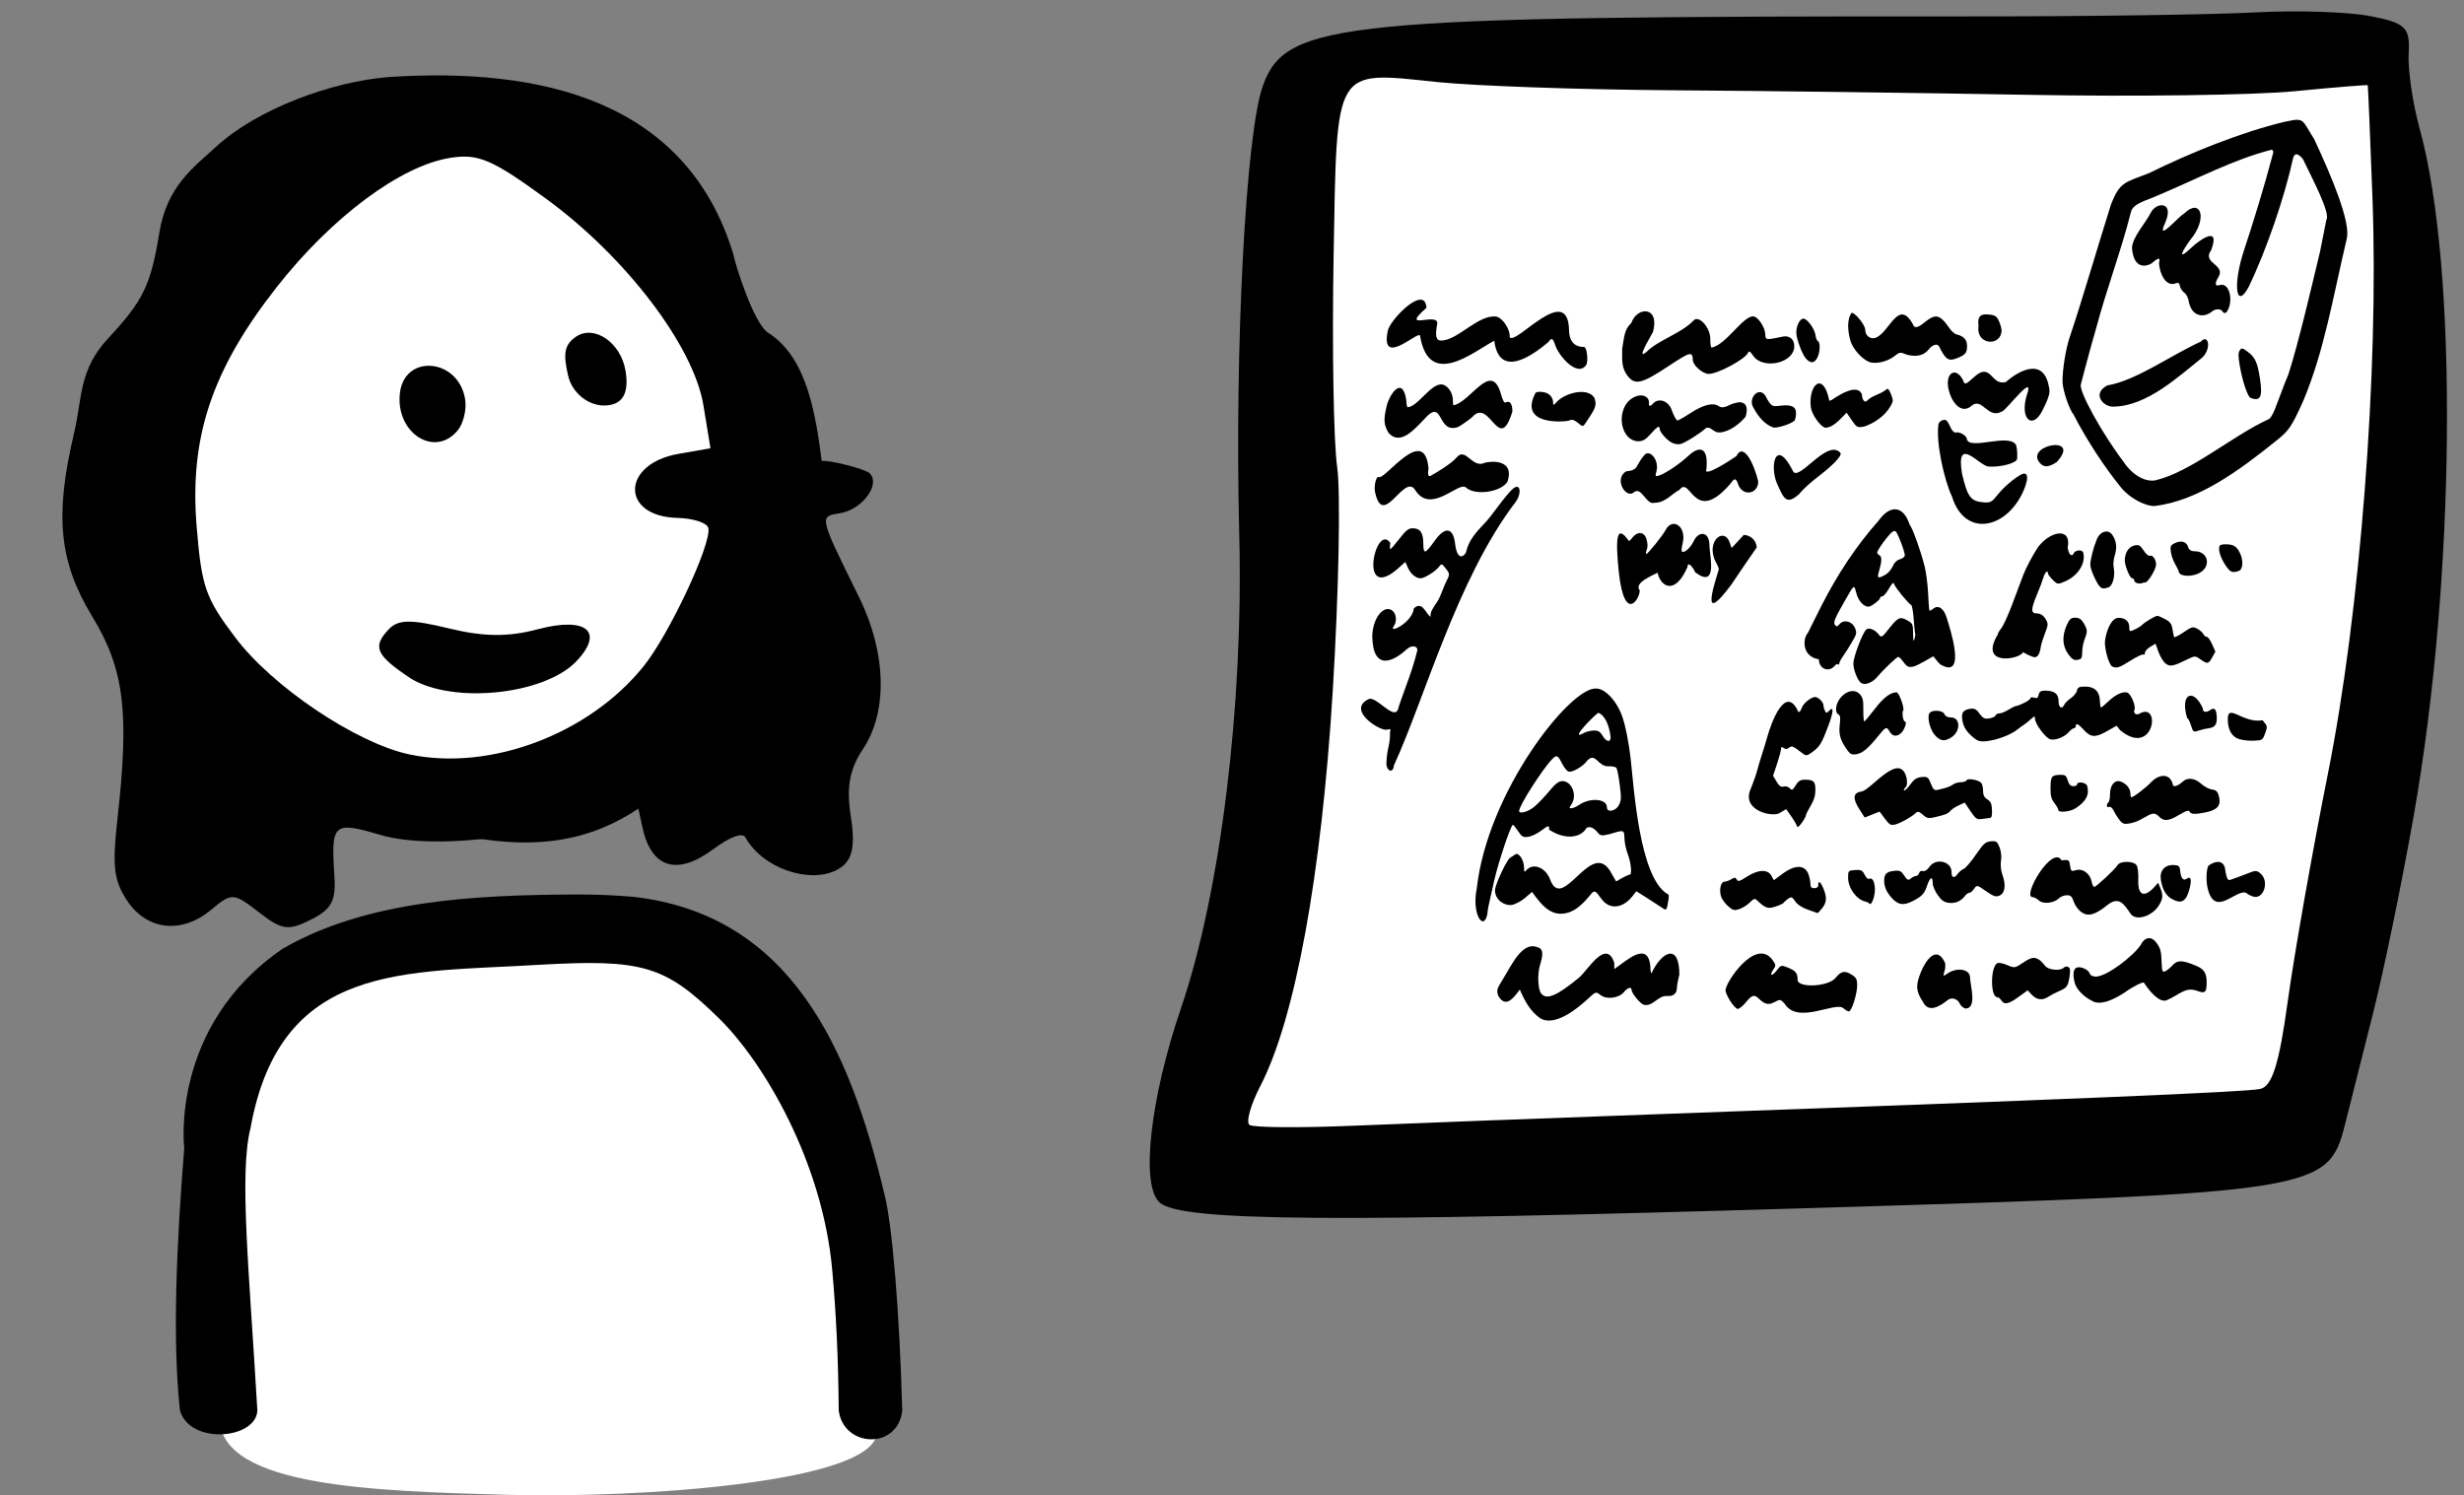 <svg width="210.133" xmlns="http://www.w3.org/2000/svg" height="127.536" fill="none"><rect width="100%" height="100%" fill="#808080" stroke="none"/><g style="fill: rgb(0, 0, 0);"><path d="M112.423,4.989L203.716,5.233C203.716,5.233,204.686,41.984,203.705,55.910C202.723,69.837,195.133,97.150,195.133,97.150L101.906,99.046C101.906,99.046,110.476,66.766,110.657,55.704C110.837,44.642,112.423,4.989,112.423,4.989ZZ" style="fill: rgb(255, 255, 255);" class="fills"/><path d="M205.840,69.601C204.844,75.249,203.293,82.788,202.394,86.354C201.495,89.920,200.412,94.215,199.987,95.897C198.549,101.596,197.703,101.730,154.823,103.025C113.579,104.271,100.746,104.177,98.901,102.568C97.258,101.144,98.068,93.749,100.718,85.982C104.089,76.100,106.056,60.115,105.685,45.611C105.277,29.638,106.237,11.391,107.701,7.312C109.673,1.816,114.267,1.368,168.418,1.398C178.036,1.402,188.787,1.250,192.309,1.058C195.832,0.864,200.255,1.008,202.139,1.374C205.147,1.958,205.546,2.342,205.414,4.538C205.331,5.913,205.757,8.824,206.359,11.007C209.650,22.934,209.417,49.325,205.840,69.601ZZM202.328,16.913C202.132,11.660,201.951,7.321,201.925,7.269C201.901,7.219,199.084,7.449,195.667,7.782C192.251,8.115,182.085,8.254,173.076,8.089C164.067,7.924,150.342,7.748,142.576,7.698C134.809,7.646,125.815,7.333,122.588,6.999C113.680,6.077,114.022,5.501,113.731,21.898C113.593,29.642,113.730,37.717,114.036,39.842C114.341,41.967,114.172,50.556,113.659,58.928C112.696,74.647,110.448,86.907,107.482,92.626C106.652,94.226,106.237,95.721,106.562,95.947C106.886,96.174,110.858,96.204,115.388,96.014C119.919,95.824,131.447,95.387,141.006,95.043C176.254,93.775,191.360,93.144,192.718,92.884C193.766,92.684,194.359,90.812,195.111,85.346C195.661,81.348,197.200,72.628,198.531,65.969C201.285,52.187,202.878,31.613,202.328,16.913ZZ" class="fills"/></g><g style="fill: rgb(0, 0, 0);"><path d="M41.741,20.945C40.963,20.931,40.252,20.986,39.630,21.110C32.990,22.433,18.895,24.123,19.575,46.236C20.446,63.207,32.637,69.844,45.045,68.546C57.453,67.248,63.086,55.445,63.031,40.873C62.982,27.668,49.256,21.080,41.741,20.945ZZM49.266,79.939C46.666,79.947,44.228,80.142,42.242,80.301C34.296,80.938,21.943,81.231,19.494,90.782C17.045,100.333,17.480,107.949,18.732,121.075C18.977,126.806,31.875,127.173,43.140,127.491C54.406,127.810,74.841,126.463,74.787,122.104C74.732,117.745,73.345,103.296,69.345,90.880C66.345,81.568,57.069,79.915,49.266,79.939ZZ" style="fill: rgb(255, 255, 255);" class="fills"/><path d="M44.187,17.000C39.270,17.003,34.292,18.766,29.087,21.794C24.802,24.328,19.510,30.903,18.277,35.227C16.267,42.805,16.930,50.133,19.577,56.899C23.521,64.779,30.639,69.229,38.041,70.974C47.640,73.236,54.651,71.515,61.756,61.370C66.187,55.043,67.265,51.565,67.274,43.554C67.282,37.040,67.158,36.456,64.686,31.280C61.697,25.018,58.404,21.558,53.008,19.005C50.065,17.631,47.138,16.999,44.187,17.000ZZM40.585,23.271C42.780,23.296,45.103,23.552,47.514,23.979C59.061,27.126,65.548,44.173,58.887,55.694C52.029,69.899,31.358,68.998,24.787,53.618C23.219,50.438,22.641,38.810,23.847,34.701C26.550,26.050,32.748,23.182,40.585,23.271ZZM49.122,76.291C40.408,76.327,31.258,76.800,24.120,80.907C14.432,87.533,15.712,97.945,15.712,97.945C15.062,105.993,14.684,114.267,15.348,120.311C16.205,123.239,21.830,122.766,21.948,120.311C21.254,108.347,20.377,100.079,21.370,96.183C23.946,81.994,34.585,82.990,45.969,82.287C54.817,81.782,56.718,82.348,61.323,86.862C65.115,90.579,70.136,99.054,70.971,108.299C71.309,112.047,71.488,115.763,71.528,120.311C71.949,123.491,76.578,123.656,76.943,120.311C76.713,111.733,76.072,104.331,75.431,101.874C72.503,89.616,67.535,77.964,53.903,76.480C52.334,76.348,50.736,76.285,49.122,76.291ZZ" class="fills"/></g><g style="fill: rgb(0, 0, 0);"><path d="M63.656,35.180C60.131,21.279,51.023,12.801,45.069,10.973C39.114,9.145,32.457,8.646,25.126,15.445C17.794,22.245,9.590,38.341,14.632,50.481C19.673,62.620,29.741,69.775,42.083,68.397C54.424,67.018,66.360,53.099,63.656,35.180ZZ" style="fill: rgb(255, 255, 255);" class="fills"/><path d="M71.788,73.931C72.722,73.232,72.936,72.026,72.554,69.600C72.169,67.148,72.451,65.600,73.599,63.879C75.723,60.693,75.597,55.673,73.274,50.962C69.829,43.975,69.848,44.057,71.604,43.780C73.499,43.482,75.105,41.369,74.185,40.383C73.832,40.004,70.723,39.217,70.080,39.318C69.552,35.327,68.831,30.481,65.518,28.390C64.271,27.619,62.648,22.389,62.533,21.663C58.544,8.561,46.168,5.712,33.128,6.572C28.399,6.948,21.966,9.228,18.331,12.600C16.550,14.252,14.231,15.865,13.583,19.869C12.864,24.305,12.213,25.651,9.237,28.845C6.701,31.567,7.042,33.878,6.311,36.965C4.646,43.996,5.037,47.923,7.868,52.583C10.593,57.069,11.046,60.705,10.017,69.836C9.563,73.869,9.704,75.086,10.824,76.790C12.511,79.357,15.491,79.693,17.999,77.599C19.769,76.121,19.915,76.129,22.075,77.804C24.043,79.332,24.581,79.409,26.503,78.444C28.268,77.558,28.658,76.842,28.520,74.740C28.221,70.185,28.400,70.025,32.468,71.218C37.260,72.625,47.773,71.183,51.512,68.607C52.846,67.688,54.009,67.189,54.097,67.497C54.185,67.806,54.493,69.174,54.782,70.536C55.522,74.029,57.719,74.729,60.795,72.451C62.281,71.351,63.323,70.971,63.580,71.436C65.122,74.221,69.585,75.578,71.788,73.931ZZM34.909,64.342C30.402,63.387,23.258,58.594,20.085,54.398C17.513,50.997,17.191,50.072,16.768,44.871C16.151,37.280,18.074,31.536,23.591,24.499C28.278,18.521,34.171,14.129,38.399,13.464C40.785,13.089,41.949,13.583,46.521,16.912C53.351,21.886,59.156,29.500,59.990,34.578L60.590,38.232L57.865,38.709C52.968,39.566,52.900,44.052,57.783,44.173C59.164,44.208,60.349,44.610,60.416,45.067C60.630,46.511,57.074,54.089,54.914,56.792C50.270,62.603,41.796,65.801,34.909,64.342ZZM49.037,56.521C51.606,53.912,50.090,52.550,45.862,53.669C43.332,54.339,41.253,54.318,38.281,53.596C35.068,52.814,33.969,52.826,33.174,53.653C31.719,55.166,32.044,55.890,35.082,57.900C38.692,60.042,46.238,59.259,49.037,56.521ZZM39.062,36.671C39.529,36.086,39.802,34.911,39.668,34.058C39.118,30.562,34.486,30.129,34.103,33.538C33.719,36.956,37.118,39.103,39.062,36.671ZZM53.354,31.673C52.961,29.171,50.636,27.671,49.118,28.720C48.114,29.415,48.020,30.163,48.445,32.025C48.794,33.559,50.227,34.622,51.576,34.586C53.138,34.544,53.643,33.506,53.354,31.673ZZ" class="fills"/></g><path d="M195.977,10.221C195.726,10.205,195.375,10.272,194.813,10.394C191.167,11.262,186.754,13.045,183.266,14.769C181.219,15.580,180.782,15.471,180.010,17.495C178.839,21.211,177.604,25.486,176.501,28.782C176.166,29.761,175.872,31.604,175.897,32.573C175.916,33.291,176.455,34.895,176.831,35.351C177.985,37.585,179.501,39.875,180.846,41.530C181.521,42.413,182.885,43.176,183.760,43.159C187.452,42.699,190.858,40.221,194.201,37.527C195.212,36.709,195.426,36.390,196.403,34.245C198.216,29.927,198.909,25.567,200.135,20.355C200.490,18.952,198.819,14.984,197.340,11.830C196.593,10.693,196.528,10.256,195.977,10.221ZZM193.707,12.775C193.820,12.777,193.867,12.856,193.866,13.010C193.128,15.821,192.167,18.949,191.377,21.334C190.404,24.240,190.674,26.482,191.757,24.497C193.292,21.326,194.841,16.763,195.543,13.555C195.688,12.861,196.125,13.226,196.406,13.584C197.210,15.266,198.782,18.224,198.394,18.755L197.853,21.476C197.099,24.592,196.036,29.196,195.157,31.932C195.040,32.176,194.673,33.118,194.341,34.026C193.868,35.321,193.666,35.700,193.404,35.784C190.334,37.208,186.817,40.269,183.820,40.964C182.979,41.131,181.872,40.550,181.111,39.403C179.307,37.032,177.285,33.390,177.454,32.792L177.939,30.960C178.206,29.952,178.557,28.688,178.719,28.150C179.685,24.519,180.880,21.446,181.718,18.122C181.866,17.325,183.223,17.051,183.960,16.694C187.473,15.216,190.452,13.608,193.707,12.775ZZM183.428,18.131C182.960,19.051,181.881,20.187,181.817,21.126C181.928,22.736,182.782,22.864,183.481,22.469C184.227,21.835,184.209,22.038,184.124,22.463C184.198,23.455,184.757,24.478,185.549,24.165C185.767,24.074,185.853,24.130,185.904,24.395C185.941,24.587,186.111,24.845,186.282,24.967C186.474,25.105,186.624,25.419,186.676,25.791C186.959,27.058,188.007,27.096,188.610,26.592C188.947,26.304,189.427,26.309,189.564,26.602C189.606,26.694,189.734,26.721,189.849,26.663C190.509,25.877,190.208,24.050,189.301,24.312C188.909,24.448,188.852,24.199,189.157,23.687C189.452,23.190,189.372,22.956,188.729,22.422C188.318,22.081,188.266,21.746,188.565,21.351C189.451,19.011,187.339,20.690,186.966,21.050C185.497,22.449,186.210,21.254,186.779,20.480C188.352,18.579,187.646,16.832,186.250,18.229C185.860,18.384,183.835,20.780,184.630,19.046C185.483,17.138,183.890,17.209,183.428,18.131ZZM118.366,28.145C117.626,31.531,121.105,28.017,121.109,28.660C121.876,33.197,125.641,30.012,127.431,29.060C127.684,31.134,129.057,31.703,132.070,29.158C132.321,28.758,132.447,28.837,132.661,29.525C133.046,30.497,134.560,32.170,135.269,31.130C135.469,30.810,135.339,29.623,135.101,29.598C134.278,29.586,133.825,29.137,133.810,28.152C133.710,23.995,129.212,29.552,128.744,28.748C128.814,28.153,128.201,27.173,127.659,27.013C126.129,26.738,124.360,29.012,122.926,29.048C122.457,29.046,122.372,28.685,122.575,27.563C122.546,26.608,119.332,28.296,121.651,26.253C121.541,24.264,118.708,27.075,118.366,28.145ZZM139.120,27.547C138.492,28.124,138.519,28.812,138.344,29.722C138.332,30.846,138.294,31.372,138.788,32.034C139.420,32.880,139.996,32.748,142.289,31.228C144.154,29.992,144.340,29.945,144.365,30.708C144.379,31.149,145.165,31.853,145.683,31.890C146.402,31.941,148.831,30.648,149.078,30.082C149.158,29.897,149.274,29.976,149.567,30.415C150.335,31.410,152.622,31.088,152.993,29.800C153.132,28.951,152.606,28.601,152.080,28.702C150.536,29.019,150.576,29.024,150.544,28.483C150.507,27.871,149.901,26.986,149.517,26.985C148.665,26.927,147.196,29.415,145.973,29.645C145.897,29.644,145.845,29.328,145.857,28.941C145.883,27.957,144.889,26.858,144.442,27.320C143.389,28.447,141.403,29.006,140.430,30.005C139.479,30.803,140.725,28.790,140.967,28.317C141.569,26.097,139.617,26.121,139.120,27.547ZZM157.906,26.686C157.490,27.235,157.575,28.275,157.814,29.088C158.018,29.748,158.739,30.571,159.355,30.850C159.899,31.095,160.966,30.861,161.580,30.361C161.985,30.031,162.076,30.019,162.560,30.233C163.215,30.417,163.962,30.447,164.491,29.792C164.790,29.396,165.232,29.272,165.368,29.545C165.921,30.659,166.161,30.827,166.835,30.572C167.606,30.281,167.751,30.113,167.753,29.511C167.755,28.978,167.482,28.675,166.862,28.524C166.678,28.479,166.378,28.204,166.196,27.914C165.327,26.667,164.966,26.829,164.046,27.559C163.521,27.984,163.232,28.009,163.127,27.639C161.893,25.444,161.168,28.312,159.970,28.806C159.518,28.977,159.068,28.636,159.069,28.123C159.070,27.723,158.175,26.617,157.906,26.686ZZM169.385,26.813C168.804,26.812,168.645,27.088,168.733,27.828C168.495,29.431,170.652,29.592,170.697,28.196C170.697,28.032,170.599,27.673,170.477,27.397C170.297,26.988,170.146,26.883,169.660,26.830C169.559,26.819,169.467,26.814,169.385,26.813ZZM153.792,27.175C153.494,27.174,153.186,27.793,153.190,28.383C153.194,28.893,153.712,30.271,154.023,30.597C154.422,31.016,154.729,30.991,154.978,30.519C155.223,30.056,155.258,29.196,155.036,29.096C154.950,29.058,154.861,28.851,154.837,28.636C154.774,28.073,154.132,27.176,153.792,27.175ZZM188.031,28.932C187.936,28.932,187.821,28.992,187.692,29.132C184.977,30.384,182.209,32.440,179.701,32.877C178.326,33.620,179.455,34.772,180.275,34.679C183.106,34.647,185.904,32.009,187.604,30.667C188.473,30.055,188.441,28.931,188.031,28.932ZZM171.065,32.584C169.754,32.933,169.838,30.795,168.323,32.182C167.663,32.798,167.537,32.839,167.432,32.472C166.892,31.329,166.025,31.693,166.116,32.830C166.227,33.998,167.106,35.406,168.069,34.668C169.044,33.744,169.482,35.812,170.745,35.088C171.081,35.020,173.578,31.656,172.856,33.674C172.218,35.738,173.325,36.682,174.164,35.045C174.864,33.669,174.821,33.400,174.743,33.038C174.295,30.368,172.079,31.675,171.065,32.584ZZM191.202,29.726C191.124,29.726,191.072,29.782,191.007,29.885C190.873,30.099,190.872,30.353,191.005,31.156C191.222,32.469,191.684,33.851,191.938,33.944C192.761,34.245,192.960,33.871,192.749,32.415C192.536,30.944,192.338,30.489,191.705,30.014C191.442,29.817,191.301,29.726,191.202,29.726ZZM123.962,34.566C123.928,34.566,123.900,34.367,123.901,34.123C123.903,33.440,123.403,32.786,122.878,32.784C121.937,32.834,120.911,34.661,120.059,34.734C119.990,34.734,119.935,34.481,119.936,34.172C119.623,31.971,118.495,33.611,118.251,34.647C117.979,35.820,118.008,36.223,118.420,36.925C119.416,38.038,120.623,36.615,121.429,35.786C123.159,33.791,122.491,37.049,124.334,36.423C124.497,36.357,125.034,35.986,125.528,35.600C127.055,33.811,127.827,38.859,128.977,35.103C128.979,34.429,128.764,34.140,128.397,34.327C128.274,34.389,128.135,34.117,127.965,33.485C127.133,30.802,125.425,34.272,123.962,34.566ZZM154.431,34.739C154.515,35.349,155.215,36.355,155.638,36.473C156.175,36.510,156.713,35.988,157.140,35.549L157.479,35.196L157.922,35.843C158.342,36.457,158.397,36.485,158.985,36.380C159.776,36.116,160.727,35.517,161.223,34.648C161.470,34.208,161.472,34.154,161.264,33.613C161.113,33.222,160.994,33.092,160.885,33.201C160.357,33.662,159.731,33.674,159.210,34.187C159.022,34.383,158.792,34.084,158.789,33.642C158.409,32.661,156.775,33.733,156.346,34.023C156.067,34.216,155.978,34.224,155.979,34.057C155.454,31.636,154.202,32.846,154.431,34.739ZZM132.736,34.307C132.515,34.572,132.454,34.588,132.454,34.385C132.456,33.860,132.116,33.505,131.545,33.434C131.140,33.383,130.951,33.435,130.900,33.611C129.537,36.351,133.533,35.970,133.788,35.876C134.037,35.754,134.223,35.794,134.521,36.031C135.036,36.441,134.974,36.452,135.349,35.888C136.111,34.745,136.171,34.558,135.981,33.946C135.392,32.970,133.404,33.539,132.736,34.307ZZM149.559,34.812C149.961,35.565,150.539,36.228,151.227,36.454C151.580,36.553,152.939,36.091,153.065,35.830C153.119,35.718,153.165,35.443,153.167,35.220C153.171,34.682,152.754,34.487,151.842,34.601C151.132,34.691,151.105,34.677,150.695,34.023C150.162,32.691,148.959,33.954,149.559,34.812ZZM139.931,33.720C139.455,33.733,138.860,34.065,138.557,34.675C137.913,35.975,138.556,37.629,139.709,37.634C140.103,37.635,140.349,37.492,140.770,37.015C141.328,36.382,141.538,36.259,141.537,36.565C141.536,36.828,142.090,37.478,142.536,37.738C142.756,37.866,143.110,37.926,143.323,37.870C143.706,37.770,144.994,36.964,145.450,36.539C145.808,36.304,146.068,36.780,146.431,36.862C147.065,36.999,148.132,36.425,148.857,35.556C149.172,34.591,148.771,34.147,148.016,34.366C147.478,34.449,147.032,34.958,146.556,34.630C146.103,34.305,145.232,34.528,144.139,35.248C143.628,35.584,143.139,35.860,143.053,35.862C142.966,35.863,142.755,35.483,142.583,35.018C142.296,34.141,141.411,33.903,140.949,34.443C140.796,34.645,140.600,34.667,140.623,34.479C140.682,33.991,140.404,33.746,139.931,33.720ZC139.994,33.720,139.962,33.719,139.931,33.720ZZM165.827,35.806C165.736,35.812,165.427,35.860,165.315,36.166C165.079,37.747,165.819,40.994,166.465,42.344C167.571,45.923,171.179,45.104,172.584,41.820C172.961,40.906,172.973,40.395,172.620,40.394C172.267,40.393,171.001,41.394,170.403,42.146C169.866,42.822,169.755,42.887,169.199,42.847C168.065,42.766,167.799,42.418,167.320,40.387C166.779,37.060,168.782,39.721,169.573,39.790C170.572,39.874,171.987,39.499,172.019,39.142C172.054,38.743,172.028,38.324,171.945,37.984C171.415,36.877,167.913,38.460,167.732,37.434C167.732,37.167,167.089,36.788,166.815,36.894C166.316,36.914,166.260,35.797,165.827,35.806ZZM174.041,39.570C174.363,39.876,174.757,39.830,175.398,39.411C177.633,36.990,172.439,37.991,174.041,39.570ZZM144.045,38.827C143.259,39.559,142.046,40.381,141.499,40.553C141.145,40.664,141.141,40.655,141.284,40.114C141.455,39.212,140.740,38.365,140.280,38.760C139.448,39.678,139.801,40.112,138.678,40.199C137.603,40.847,138.658,42.578,139.337,41.992C139.983,41.435,140.408,43.114,141.091,42.881C142.024,42.899,142.636,42.061,143.230,41.778C144.187,40.495,144.434,44.928,147.606,41.215C147.923,40.752,148.049,40.768,148.227,41.294C148.592,42.369,149.942,42.179,149.945,41.052C149.555,39.461,148.662,37.708,148.080,38.903C147.677,39.181,145.204,40.823,145.524,39.996C145.725,38.008,144.841,38.091,144.045,38.827ZZM117.611,40.697C117.399,40.521,117.168,41.303,117.254,41.907C117.919,45.251,119.763,40.246,120.698,41.812C122.040,43.910,124.381,41.043,125.007,41.573C125.829,42.315,128.051,41.958,128.566,41.069C129.179,39.182,127.224,39.311,126.626,39.468C125.557,40.008,124.990,38.077,124.220,39.018C123.812,39.518,122.476,40.335,121.957,40.611C121.783,40.611,121.757,40.482,121.824,39.942C121.485,36.180,118.190,40.838,117.611,40.697ZZM152.876,40.117C151.417,37.272,150.882,39.770,151.569,41.296C152.130,42.545,152.354,43.094,153.425,42.146C154.435,40.934,155.814,40.249,156.732,39.139C157.002,38.809,157.037,38.684,156.897,38.568C155.729,37.457,153.291,41.279,152.876,40.117ZZM129.353,41.521C129.067,41.520,128.617,42.026,127.105,44.050C126.462,44.905,125.448,45.589,125.069,46.921C125.069,47.069,124.952,47.273,124.810,47.374C124.458,47.623,124.194,47.247,124.088,46.346C123.929,44.992,123.243,44.887,122.381,46.083C121.521,47.279,121.395,47.312,121.382,46.348C121.369,45.412,121.115,45.057,120.455,45.056C120.126,45.055,119.879,45.253,119.350,45.942C118.975,46.430,118.628,46.830,118.578,46.830C118.528,46.830,118.523,46.593,118.567,46.303C117.321,44.521,115.796,51.424,119.169,48.535L119.850,47.928L120.073,48.434C120.303,48.955,120.760,49.330,121.159,49.324C121.481,49.320,122.422,48.731,122.704,48.358C122.931,48.057,122.956,48.061,123.267,48.453C123.667,48.955,123.667,48.963,123.277,49.724C123.103,50.063,122.860,50.906,122.523,51.392C122.220,51.831,121.930,52.244,122.011,52.608C121.587,52.367,121.312,51.209,120.576,51.887C120.449,53.114,118.322,54.138,118.879,53.376C119.167,52.995,119.067,52.276,118.694,52.045C117.940,51.576,117.033,52.812,117.029,54.314C117.101,57.247,118.812,56.444,119.958,55.384C120.388,54.978,120.966,55.076,120.855,55.535C120.642,56.413,120.326,57.400,119.853,58.667C119.561,59.449,119.279,60.269,119.227,60.489C118.864,61.467,117.402,59.360,116.726,59.624C114.827,60.531,117.608,62.326,118.240,62.240C118.583,62.149,118.626,62.179,118.543,62.445C118.567,63.581,118.276,63.775,118.233,65.112C118.224,65.743,118.810,66.026,118.874,65.281C121.488,59.623,124.262,49.329,129.285,42.773C129.660,42.235,129.708,41.522,129.353,41.521ZZM173.808,46.660C173.340,47.374,172.775,48.438,172.553,49.024C172.331,49.611,171.886,50.791,171.565,51.646C171.244,52.501,170.841,53.375,170.670,53.587C170.499,53.800,170.359,54.048,170.359,54.140C168.721,56.870,172.282,56.248,172.545,55.613C172.624,55.719,173.346,56.055,173.507,56.055C173.791,56.056,173.953,55.777,174.052,55.116C174.078,54.941,174.221,54.484,174.369,54.100C174.699,53.245,174.700,53.183,174.390,52.704C174.235,52.464,173.985,52.320,173.723,52.319C173.182,52.318,173.180,51.998,173.714,50.718C173.939,50.180,174.187,49.520,174.266,49.251C174.399,48.799,174.651,48.573,174.650,48.907C174.650,48.987,174.835,49.235,175.061,49.458C175.460,49.853,175.489,49.857,176.119,49.584C177.223,49.107,177.909,48.009,177.656,47.122C177.579,46.852,176.985,46.901,176.851,47.189C176.682,47.550,176.416,47.301,176.333,46.703C176.684,44.945,174.872,45.262,173.808,46.660ZZM160.201,44.418C158.332,46.510,156.676,49.015,155.321,51.694C154.903,52.547,154.389,53.573,154.179,53.974C153.689,54.535,153.721,56.032,155.116,56.230C155.114,57.041,155.954,57.392,156.462,56.792C156.579,56.655,156.714,56.596,156.763,56.662C156.812,56.727,156.853,56.698,156.853,56.598C156.853,56.497,156.992,56.224,157.161,55.990C157.330,55.757,157.674,55.217,157.924,54.789C158.354,54.055,158.369,53.986,158.185,53.544C157.949,52.978,157.231,52.810,156.875,53.237C156.704,53.441,156.605,53.461,156.495,53.313C156.328,53.090,156.449,52.787,157.300,51.296C158.165,49.782,158.103,49.824,158.315,50.609C158.493,51.265,158.931,51.745,159.355,51.746C159.573,51.747,160.341,51.161,160.343,50.992C160.343,50.919,160.427,50.859,160.528,50.860C160.630,50.860,160.882,50.567,161.089,50.209C161.372,49.717,161.483,49.623,161.540,49.828C161.615,50.098,162.749,51.484,162.994,51.604C163.064,51.639,163.158,52.180,163.203,52.806C163.248,53.432,163.305,53.993,163.330,54.052C163.355,54.111,163.327,54.319,163.267,54.515C163.188,54.772,163.156,54.638,163.151,54.028C163.145,53.230,163.118,53.170,162.656,52.911C162.036,52.565,161.861,52.644,161.087,53.627C160.507,54.363,160.438,54.404,160.241,54.140C159.926,53.719,159.414,53.499,159.169,53.680C158.863,53.906,158.059,56.016,158.057,56.598C158.054,57.076,158.369,57.922,158.650,58.192C158.980,58.509,159.673,58.263,160.174,57.649C160.601,57.127,161.765,56.023,161.889,56.024C161.961,56.024,162.161,56.225,162.333,56.470C162.729,57.034,163.000,57.030,164.040,56.447L164.879,55.976L165.185,56.360C165.353,56.572,165.549,56.745,165.620,56.746C167.683,57.827,166.308,53.600,165.992,52.619C165.740,51.852,165.280,51.572,164.852,51.926C164.709,52.044,164.570,52.112,164.544,52.077C164.517,52.042,164.468,51.398,164.434,50.646C164.400,49.895,164.269,48.856,164.143,48.339C163.840,47.092,163.024,44.816,162.880,44.816C162.340,43.068,161.175,43.037,160.201,44.418ZZM142.067,45.164C141.817,45.654,140.543,47.243,140.400,47.245C140.343,47.245,140.357,47.093,140.432,46.907C140.526,46.676,140.524,46.395,140.426,46.017C140.216,45.268,139.603,45.357,139.228,45.834C139.075,46.037,138.935,46.177,138.918,46.144C137.838,44.601,137.757,45.945,138.059,48.841C138.568,53.377,139.940,50.879,139.829,50.333C139.328,49.724,140.928,49.073,141.360,48.850C141.624,50.059,142.860,50.797,143.911,48.355C143.912,47.920,144.270,48.170,144.575,48.818C146.500,50.242,145.813,47.444,145.786,46.617C145.813,45.210,144.824,45.332,144.468,46.102C144.198,46.708,143.594,47.244,143.430,47.025C143.386,46.965,143.414,46.669,143.494,46.367C143.863,44.876,142.633,44.129,142.067,45.164ZZM179.636,45.332C179.323,45.331,178.987,45.579,178.808,46.021C178.516,46.744,178.262,47.745,178.261,48.182C178.260,48.550,178.833,49.822,179.108,50.063C179.290,50.222,179.434,50.227,179.827,50.089C180.180,49.964,180.402,49.101,180.259,48.408C180.203,48.134,180.239,47.715,180.350,47.368C180.562,46.702,180.492,46.123,180.137,45.613C180.004,45.422,179.824,45.332,179.636,45.332ZZM161.554,45.287C161.701,45.274,161.805,45.488,162.087,46.188C162.313,46.748,162.472,47.297,162.439,47.409C162.407,47.520,162.207,47.657,161.995,47.712C161.761,47.774,161.533,48.004,161.414,48.298C161.306,48.564,161.024,48.888,160.787,49.019C160.152,49.371,160.065,49.332,160.231,48.768C160.487,47.900,160.505,47.477,160.290,47.366C160.178,47.309,160.086,47.204,160.087,47.133C160.087,46.917,161.075,45.572,161.385,45.365C161.452,45.320,161.505,45.291,161.554,45.287ZZM148.708,45.623C148.687,45.623,148.668,45.625,148.708,45.623ZC148.342,46.027,148.012,46.388,147.675,46.739L147.500,46.246C147.135,45.219,146.056,45.723,146.053,46.921C146.052,47.224,146.171,47.676,146.318,47.925C146.464,48.174,146.582,48.467,146.580,48.577C145.984,50.477,145.162,53.212,147.659,49.847C148.399,48.742,149.156,47.635,149.821,46.683C149.752,45.964,149.186,45.641,148.708,45.623ZZM186.005,46.194C185.836,46.190,185.643,46.239,185.438,46.343C185.103,46.512,185.067,46.601,185.136,47.085C185.180,47.388,185.337,47.836,185.485,48.081C185.633,48.326,185.786,48.650,185.824,48.800C185.922,49.188,186.967,49.217,187.609,48.849C188.600,48.281,188.303,47.021,187.178,47.018C186.842,47.017,186.692,46.917,186.597,46.630C186.504,46.349,186.288,46.199,186.005,46.194ZZM189.831,46.423C189.604,46.421,189.406,46.452,189.343,46.503C189.109,46.695,189.307,47.470,189.771,48.178L189.772,48.178C190.186,48.809,190.370,48.892,190.924,48.696C191.330,48.552,191.333,47.647,190.928,46.983C190.703,46.614,190.489,46.478,190.063,46.435C189.985,46.427,189.907,46.423,189.831,46.423ZZM182.244,46.493C182.171,46.495,182.088,46.511,181.985,46.536C181.524,46.650,181.204,47.169,181.203,47.805C181.201,48.245,181.642,49.316,181.825,49.316C181.921,49.317,182.000,49.391,182.000,49.482C182.000,49.573,182.105,49.684,182.233,49.728L182.233,49.728C182.362,49.773,182.547,49.780,182.645,49.743C182.743,49.705,182.882,49.675,182.953,49.675C183.188,49.676,183.874,48.540,183.875,48.148C183.876,47.713,183.566,47.294,183.322,47.402C183.233,47.441,183.001,47.236,182.808,46.947C182.579,46.603,182.461,46.487,182.244,46.493ZZM183.981,52.525C183.804,52.525,182.927,53.048,182.676,53.303C182.575,53.405,182.289,53.581,182.040,53.695C181.610,53.890,181.587,53.879,181.588,53.483C181.589,53.000,181.241,52.696,180.684,52.694C180.173,52.693,179.717,53.434,179.525,54.578C179.424,55.180,179.825,56.677,180.131,56.841C180.488,57.032,180.736,56.953,181.696,56.344C182.235,56.003,182.730,55.769,182.797,55.824C182.863,55.879,182.918,55.816,182.919,55.684C182.919,55.552,183.123,55.321,183.373,55.172L183.826,54.900L184.089,55.628C184.234,56.029,184.513,56.472,184.710,56.612C185.087,56.883,185.352,56.825,186.631,56.195C187.162,55.934,187.236,55.935,187.633,56.217C188.254,56.657,188.336,56.647,188.649,56.087L188.932,55.581L188.654,54.949C188.501,54.601,188.295,54.317,188.195,54.316C188.096,54.316,187.967,54.211,187.908,54.083C187.850,53.954,187.617,53.749,187.390,53.627C187.019,53.426,186.903,53.455,186.219,53.926C185.801,54.213,185.437,54.396,185.409,54.334C185.382,54.271,185.320,53.966,185.271,53.656C185.201,53.212,185.069,53.032,184.653,52.809C184.363,52.653,184.060,52.526,183.981,52.525ZZM176.983,52.684C176.614,52.683,176.489,52.792,176.255,53.315C175.837,54.252,175.881,55.102,176.382,55.789C176.704,56.229,176.881,56.337,177.183,56.279C177.520,56.214,177.571,56.128,177.573,55.622C177.573,55.302,177.665,54.811,177.775,54.531C178.039,53.863,178.031,53.713,177.703,53.155C177.504,52.816,177.304,52.685,176.983,52.684ZZM177.833,58.559C177.317,58.557,177.182,58.622,177.127,58.897C177.090,59.085,176.856,59.375,176.608,59.543C176.360,59.710,176.109,59.957,176.050,60.090C175.850,60.541,175.555,60.363,175.556,59.794C175.558,59.180,175.203,58.907,174.401,58.905C174.043,58.904,173.913,58.989,173.859,59.258C173.805,59.529,173.715,59.587,173.470,59.504C173.295,59.445,173.151,59.473,173.151,59.566C173.151,59.710,172.297,60.156,171.880,60.230C171.806,60.243,171.522,60.389,171.248,60.553C170.974,60.718,170.633,60.852,170.490,60.852C170.347,60.851,170.209,60.928,170.184,61.022C170.160,61.116,169.920,61.229,169.652,61.272C169.252,61.336,169.102,61.264,168.818,60.867C168.541,60.480,168.379,60.398,168.008,60.454C167.361,60.553,167.204,60.853,167.394,61.627C167.496,62.042,167.741,62.420,168.132,62.767C168.639,63.217,168.815,63.277,169.426,63.213C170.282,63.123,171.460,62.682,172.008,62.247C172.229,62.071,172.500,61.874,172.610,61.809C172.721,61.743,172.977,61.538,173.180,61.352C173.495,61.063,173.548,61.054,173.547,61.292C173.546,61.736,174.443,62.944,174.857,63.055C175.292,63.173,176.091,62.852,176.456,62.415C176.594,62.250,176.778,62.114,176.864,62.115C176.950,62.115,177.020,62.035,177.021,61.937C177.021,61.643,177.245,61.735,177.654,62.194C178.280,62.900,178.663,62.937,179.640,62.388L180.508,61.900L180.814,62.285C183.665,64.626,184.327,59.901,182.514,60.834C182.247,61.056,181.888,60.846,182.027,60.549C182.178,60.226,181.712,59.130,181.394,59.061C180.984,58.972,180.386,59.261,179.780,59.842C179.492,60.117,179.221,60.341,179.177,60.341C179.133,60.341,179.091,60.086,179.083,59.775C179.063,58.981,178.631,58.561,177.833,58.559ZZM136.092,58.724C133.891,58.634,126.852,67.531,125.941,75.776C125.474,78.031,126.591,79.532,126.856,77.873C126.856,77.630,126.927,77.291,127.439,75.058C127.809,73.449,128.852,70.346,129.023,70.347C129.068,70.347,129.269,70.595,129.470,70.897C129.786,71.371,129.906,71.436,130.349,71.369C130.632,71.326,131.139,71.077,131.476,70.816C132.036,70.382,132.150,70.371,132.104,70.756C133.372,71.604,134.701,71.505,135.231,70.715C135.371,70.415,135.868,70.529,136.191,70.934C136.477,71.294,136.561,71.310,137.268,71.142C139.171,70.553,138.128,70.958,138.814,72.829C139.094,73.572,139.198,74.584,138.996,74.595C138.903,74.599,138.602,74.733,138.327,74.891L137.827,75.178L137.300,74.267C135.656,71.646,133.284,77.808,132.212,75.055C131.826,73.967,130.715,73.530,130.117,74.278C130.014,74.414,129.973,74.341,129.974,74.023C129.976,73.375,129.532,72.677,129.239,72.866C129.112,72.949,128.904,73.083,128.777,73.165C128.506,73.341,127.612,75.218,127.495,75.859C127.468,76.834,128.395,77.266,128.913,77.185C129.216,77.136,129.731,76.864,130.059,76.582L130.654,76.070C131.591,77.379,132.400,78.267,133.806,77.816C134.403,77.606,134.951,77.156,135.644,76.306C136.301,75.367,136.328,77.265,137.691,77.310C138.222,77.312,138.761,77.011,139.185,76.475L139.549,76.015L140.454,76.585C140.952,76.899,141.527,77.271,141.732,77.413C142.132,77.689,142.129,77.694,142.288,76.745C142.343,76.413,142.315,76.254,142.200,76.250C139.795,74.806,139.343,67.145,139.060,64.680C138.901,63.278,138.619,61.874,138.338,61.083C137.864,59.745,136.846,58.695,136.092,58.724ZZM158.030,58.941C157.671,58.932,157.266,59.138,156.945,59.535C156.542,60.034,156.455,60.763,156.780,60.930C156.941,61.013,156.967,61.202,156.898,61.795C156.802,62.633,156.933,63.104,157.484,63.901C157.780,64.328,157.912,64.394,158.332,64.321C158.855,64.231,159.322,63.838,160.209,62.736C160.819,61.980,160.899,61.950,161.140,62.383C161.374,62.804,161.739,62.863,162.109,62.542C162.409,62.282,162.665,61.542,162.456,61.541C162.301,61.541,162.178,60.771,162.306,60.601C162.446,60.417,161.950,59.049,161.743,59.048C161.222,59.047,160.615,59.509,159.893,60.456C159.441,61.048,159.033,61.532,158.985,61.532C158.937,61.532,158.901,61.084,158.907,60.538C158.915,59.698,158.867,59.490,158.599,59.199C158.444,59.031,158.246,58.947,158.030,58.941ZZM186.525,61.252C186.599,61.252,186.745,61.526,186.849,61.862C187.028,62.437,187.063,62.463,187.476,62.320C187.716,62.236,188.094,62.146,188.314,62.120C188.859,62.054,189.050,61.836,189.050,61.281C189.048,60.554,188.874,60.294,188.545,60.527C188.136,60.816,187.850,60.764,187.851,60.399C187.089,58.684,185.878,59.095,186.525,61.252ZZM154.810,59.445C154.445,59.452,153.794,59.971,153.647,60.395C153.566,60.632,153.439,60.776,153.366,60.715C152.289,58.327,151.076,61.528,150.692,62.933C150.598,63.275,150.415,63.875,150.285,64.266C150.156,64.657,149.966,65.297,149.863,65.689C149.760,66.080,149.479,66.867,149.239,67.439C148.633,69.163,151.153,69.704,151.751,69.354L152.328,69.012L152.755,69.619C152.990,69.953,153.209,70.328,153.242,70.453C153.282,70.605,153.419,70.516,153.656,70.183C153.851,69.909,154.011,69.620,154.011,69.541C154.011,69.462,154.193,69.095,154.414,68.726C154.700,68.250,154.817,67.862,154.819,67.387C154.821,66.640,154.680,66.503,153.913,66.500C153.545,66.499,153.357,66.616,153.137,66.982C152.886,67.398,152.815,67.432,152.631,67.228C152.514,67.097,152.281,67.032,152.115,67.083C151.893,67.151,151.732,67.040,151.510,66.668L151.208,66.162L151.548,65.149C151.734,64.593,151.887,64.023,151.888,63.884C151.888,63.698,151.949,63.675,152.113,63.798C152.259,63.908,152.420,63.899,152.571,63.774C152.807,63.579,152.898,63.617,153.742,64.266C154.022,64.481,154.119,64.468,154.544,64.154C155.201,63.670,155.353,63.421,155.917,61.919C156.382,60.682,156.398,60.167,155.957,60.652C155.790,60.836,155.729,60.830,155.631,60.622C155.565,60.481,155.510,60.275,155.509,60.165C155.507,59.913,155.146,59.503,154.810,59.445ZC154.857,59.446,154.834,59.444,154.810,59.445ZZM189.989,61.315C189.990,62.156,190.259,62.716,190.785,62.972C191.041,63.097,191.635,63.189,192.103,63.176C192.931,63.152,192.960,63.136,193.171,62.549C193.388,61.949,193.387,61.945,192.956,61.429C191.287,61.726,189.992,59.959,189.989,61.315ZZM165.119,60.620C164.882,60.622,164.653,60.686,164.553,60.818C164.320,61.127,164.582,62.218,165.004,62.694C165.471,63.220,165.843,63.267,166.439,62.874C167.209,62.365,167.188,61.199,166.408,61.196C166.113,61.196,165.897,61.087,165.819,60.898C165.742,60.715,165.424,60.617,165.119,60.620ZZM136.316,60.797C136.929,61.049,137.239,61.956,137.349,62.801C137.409,63.340,137.014,63.324,136.683,62.773C136.442,62.372,136.291,62.289,135.848,62.311C135.550,62.326,135.129,62.456,134.911,62.600C133.898,63.087,136.134,60.827,136.316,60.797ZZM132.722,64.506C132.872,64.501,133.001,64.683,133.205,65.100C133.370,65.438,133.620,65.755,133.761,65.804C134.078,65.916,135.030,65.358,135.369,64.862C136.095,64.124,136.255,65.392,137.172,65.357C137.476,65.342,137.781,65.404,137.849,65.495C137.917,65.586,138.045,66.232,138.133,66.930C138.275,68.059,138.267,68.250,138.063,68.662C137.799,69.194,137.037,69.335,137.038,68.852C137.040,68.119,135.610,68.003,134.653,68.658C134.428,68.812,134.142,68.937,134.017,68.937C133.804,68.936,133.804,68.914,134.011,68.612C134.531,67.851,134.056,66.624,133.241,66.621C132.937,66.621,132.652,66.835,132.161,67.432C131.794,67.878,131.227,68.477,130.901,68.763C130.374,69.226,129.552,69.471,129.553,69.166C129.554,68.704,131.577,65.545,132.408,64.707C132.535,64.579,132.632,64.509,132.722,64.506ZZM158.780,67.499C158.020,67.607,157.963,68.082,158.591,69.055L159.024,69.727L159.658,69.474L160.293,69.222L160.746,69.828C161.140,70.355,161.256,70.418,161.647,70.316C162.109,70.195,163.000,69.693,163.383,69.339C163.553,69.182,163.684,69.216,163.984,69.493C164.301,69.785,164.474,69.823,164.970,69.707C165.918,69.487,166.143,69.396,166.332,69.159C166.430,69.037,166.745,68.828,167.032,68.695L167.555,68.452L168.046,69.187C168.472,69.823,168.599,69.912,168.993,69.854C169.243,69.816,169.550,69.777,169.676,69.766C169.853,69.751,169.899,69.599,169.878,69.082C169.858,68.550,169.779,68.369,169.485,68.181C169.213,68.007,169.119,67.816,169.120,67.444C169.121,67.167,169.046,66.863,168.955,66.766C168.714,66.513,167.805,66.354,167.713,66.550C167.671,66.641,167.455,66.715,167.234,66.715C167.013,66.714,166.712,66.799,166.564,66.903C166.295,67.094,166.051,67.182,165.311,67.355C164.959,67.438,164.880,67.374,164.667,66.837C164.444,66.274,164.380,66.229,163.875,66.276C163.464,66.314,163.228,66.464,162.941,66.870C162.730,67.169,162.489,67.414,162.405,67.413C162.321,67.413,162.351,67.313,162.472,67.191C162.641,67.021,162.670,66.825,162.596,66.351C162.021,64.026,159.612,67.321,158.780,67.499ZZM175.796,66.087C175.746,66.086,175.691,66.087,175.630,66.089C174.955,66.112,174.875,66.238,174.872,67.270C174.870,67.891,174.944,68.165,175.201,68.490C175.383,68.721,175.531,68.982,175.531,69.070C175.530,69.339,176.533,69.248,177.014,68.935C177.907,68.354,178.207,67.770,177.995,67.026C177.911,66.731,177.142,66.616,177.141,66.898C177.141,66.983,176.994,67.053,176.816,67.053C176.587,67.052,176.446,66.906,176.340,66.561C176.224,66.185,176.142,66.093,175.796,66.087ZZM183.502,66.661C183.016,67.183,181.948,68.001,181.754,68.000C181.715,68.000,181.683,67.852,181.683,67.672C181.684,67.254,181.323,66.816,180.845,66.656C180.342,66.487,179.947,66.965,179.945,67.746C179.944,68.067,179.883,68.380,179.810,68.440C179.603,68.609,179.650,68.935,179.865,68.825C179.975,68.770,180.144,68.909,180.265,69.156C180.379,69.390,180.608,69.752,180.774,69.959C181.025,70.275,181.173,70.317,181.674,70.219C182.004,70.155,182.438,69.991,182.638,69.854C183.269,69.541,183.637,69.151,184.084,69.608C184.533,70.078,184.905,70.054,185.849,69.493C186.468,69.126,186.671,69.071,186.752,69.247C186.824,69.404,187.062,69.448,187.509,69.388C189.039,69.183,189.464,68.813,189.227,67.897C189.124,67.503,189.002,67.385,188.643,67.338C188.394,67.306,187.975,67.084,187.714,66.846C187.184,66.364,186.560,66.287,186.160,66.654C185.702,67.073,185.293,67.178,185.294,66.876C184.999,65.794,183.962,66.169,183.502,66.661ZZM169.939,71.747C169.891,71.749,169.839,71.752,169.780,71.757C169.323,71.797,169.154,71.948,168.505,72.897C168.094,73.499,167.623,74.046,167.460,74.112C167.297,74.178,167.054,74.384,166.921,74.570C166.645,74.952,166.427,74.860,166.428,74.364C166.430,73.462,165.100,73.150,164.551,73.924C164.353,74.202,164.134,74.345,163.984,74.292C163.846,74.244,163.706,74.317,163.665,74.459C163.625,74.598,163.507,74.712,163.403,74.712C163.300,74.711,163.099,74.808,162.956,74.926C162.734,75.109,162.652,75.073,162.390,74.674C162.127,74.272,162.002,74.217,161.489,74.281C160.866,74.358,160.682,74.557,160.685,75.149C160.688,75.690,160.960,76.235,161.476,76.732C162.017,77.253,162.513,77.233,163.487,76.651C163.954,76.373,164.150,76.125,164.325,75.590C164.582,74.810,164.823,74.675,164.821,75.313C164.821,75.544,165.015,76.008,165.253,76.343C165.589,76.818,165.810,76.965,166.245,77.007C166.795,77.059,167.246,76.852,167.599,76.386C167.698,76.254,167.855,76.148,167.949,76.148C168.042,76.148,168.225,75.993,168.355,75.804C168.587,75.464,168.602,75.467,169.367,76.004C170.006,76.453,170.209,76.520,170.522,76.383C170.989,76.179,171.086,75.508,170.775,74.629C170.634,74.230,170.590,73.813,170.646,73.419C170.704,73.021,170.661,72.630,170.520,72.265C170.354,71.833,170.271,71.737,169.939,71.747ZZM176.180,73.350C176.089,73.351,175.972,73.362,175.817,73.380C175.032,72.017,172.405,76.489,173.343,76.518C173.473,76.519,173.717,76.648,173.885,76.805C174.239,77.137,175.175,77.031,175.593,76.612C175.732,76.473,176.030,76.357,176.256,76.354C176.589,76.350,176.701,76.455,176.855,76.916C176.963,77.237,177.249,77.622,177.515,77.804C178.104,78.207,178.696,78.030,179.818,77.116C180.747,76.464,181.137,77.118,181.701,77.934C182.160,78.614,183.634,78.128,184.178,77.117C184.471,76.573,184.478,76.326,184.220,75.696L184.053,75.288L183.647,75.740C182.826,76.580,182.323,76.322,182.355,75.125C182.377,74.469,182.324,73.983,182.212,73.803C181.978,73.425,180.830,73.409,180.597,73.780C180.360,74.159,178.767,75.644,178.599,75.643C178.522,75.643,178.420,75.435,178.373,75.181C178.249,74.512,177.617,74.048,177.058,74.214C176.642,74.338,176.607,74.313,176.536,73.827C176.480,73.450,176.452,73.348,176.180,73.350ZZM188.342,73.836C188.140,74.119,188.118,75.258,188.302,75.880C188.942,78.290,190.759,75.725,191.584,76.170C191.676,76.269,191.942,76.405,192.176,76.472C193.049,76.723,193.543,75.172,192.798,74.519C192.487,74.246,192.365,74.232,191.896,74.415C191.154,74.705,190.464,74.959,190.181,75.048C189.998,75.105,189.909,74.944,189.788,74.331C189.729,73.172,188.790,73.483,188.342,73.836ZZM185.342,73.778C184.608,73.756,184.163,74.278,184.278,75.028C184.401,75.829,184.701,76.369,185.177,76.647C186.032,77.145,186.451,76.907,186.739,75.760C186.927,75.011,186.829,74.702,186.481,74.949C186.188,75.156,185.989,74.904,185.922,74.240C185.882,73.852,185.807,73.793,185.342,73.778ZZM153.430,73.939C153.045,73.926,152.558,74.124,152.003,74.535L151.278,75.071L151.055,74.675C150.742,74.120,149.924,74.161,148.969,74.779C148.369,75.168,148.202,75.215,148.112,75.020C148.023,74.826,147.932,74.820,147.651,74.990C147.458,75.106,147.189,75.201,147.054,75.201C146.744,75.200,146.590,75.920,146.780,76.480C146.857,76.706,147.129,77.074,147.385,77.298C147.789,77.652,147.915,77.681,148.362,77.522C148.645,77.422,149.042,77.167,149.245,76.956C149.539,76.649,149.657,76.613,149.831,76.778C150.551,77.462,150.764,77.535,151.415,77.322C151.765,77.208,152.082,77.059,152.119,76.992C152.156,76.925,152.326,76.772,152.497,76.653C152.770,76.463,152.844,76.490,153.098,76.875C153.279,77.149,153.691,77.418,154.190,77.590C154.630,77.742,155.003,77.872,155.017,77.879C155.032,77.886,155.198,77.703,155.386,77.472C155.788,76.979,155.817,76.527,155.498,75.773C155.247,75.182,155.065,75.063,155.064,75.489C155.064,75.656,154.937,75.756,154.729,75.755C154.487,75.755,154.395,75.659,154.396,75.407C154.396,75.216,154.328,74.857,154.244,74.609C154.097,74.176,153.814,73.952,153.430,73.939ZZM158.378,74.198C158.326,74.199,158.269,74.202,158.205,74.207C157.618,74.250,157.608,74.261,157.610,74.874C157.613,75.759,158.343,76.749,159.105,76.900C159.228,76.924,159.371,77.000,159.421,77.067C159.596,77.301,159.924,76.411,159.894,75.785C159.863,75.144,159.666,74.823,159.386,74.959C159.300,75.000,159.133,74.838,159.016,74.599C158.857,74.275,158.743,74.189,158.378,74.198ZZM182.565,80.592C181.929,81.544,179.713,83.260,178.751,83.295C178.475,83.294,178.262,83.192,178.218,83.039C178.124,82.709,177.462,82.402,177.107,82.524C176.804,82.629,176.744,83.147,176.952,83.880C177.096,84.392,177.731,85.035,178.412,85.362C179.183,85.853,180.522,85.098,181.228,84.627C181.848,84.166,182.842,83.672,182.842,83.825C183.306,84.524,184.090,85.483,184.722,85.332C185.885,84.855,186.336,84.131,187.379,84.510C188.054,84.761,188.180,84.650,188.186,83.799C188.192,83.006,187.974,82.658,187.291,82.371C186.124,81.879,185.694,81.869,185.286,82.321C185.083,82.546,184.796,82.779,184.648,82.840C184.404,82.941,184.376,82.860,184.341,81.949C184.309,81.118,184.236,80.857,183.913,80.424C183.441,79.768,182.870,79.961,182.565,80.592ZZM128.112,83.608C127.652,84.351,127.625,84.456,127.769,84.925C128.421,86.065,129.121,85.052,129.612,84.401C130.029,85.394,130.535,86.264,131.300,86.811C132.181,87.415,133.640,86.836,135.445,85.167C136.098,84.562,136.106,84.560,136.497,84.870C137.007,85.273,138.066,85.138,138.489,84.616C138.791,84.245,139.135,84.132,139.135,84.405C139.134,84.679,139.782,85.500,140.145,85.685C140.953,85.923,141.359,84.891,142.187,84.947C142.697,84.994,143.010,84.728,143.011,84.248C143.011,84.068,143.105,83.560,143.218,83.120C143.217,80.383,141.706,81.163,140.839,83.012C140.786,83.012,140.743,82.742,140.744,82.411C140.573,80.465,139.078,81.631,138.345,82.162L137.669,82.651L137.670,82.122C136.963,80.014,135.419,82.743,134.660,83.385C132.767,84.948,131.871,85.319,131.425,84.722C131.148,84.351,131.101,83.051,131.336,82.297C131.646,81.305,131.587,80.913,131.108,80.784C129.779,80.264,128.869,82.413,128.112,83.608ZZM147.154,84.437C147.153,84.864,147.931,86.057,148.212,86.057C148.988,85.733,149.280,84.474,149.939,85.125C150.488,85.668,150.827,85.750,151.345,85.464C151.787,85.219,151.841,85.227,152.184,85.589C153.306,87.445,156.535,85.364,157.226,86.004C157.377,86.145,157.579,86.261,157.675,86.261C157.910,86.262,158.380,84.782,158.382,84.037C158.383,83.547,158.309,83.392,157.963,83.161C157.351,82.752,157.007,82.811,156.536,83.407C155.900,84.169,153.387,84.266,153.304,83.608C153.306,82.990,153.152,82.797,152.426,82.508C151.907,82.302,151.861,82.315,151.515,82.773C151.104,83.318,150.857,83.238,151.236,82.683C151.476,82.332,151.473,82.310,151.109,81.802C149.677,80.032,147.196,83.730,147.154,84.437ZZM163.811,82.919C163.354,84.059,163.388,84.531,163.996,85.459C164.475,86.463,165.513,85.767,166.066,85.321C166.422,85.013,166.957,85.170,167.155,85.641C167.216,85.786,167.420,85.956,167.608,86.020C168.639,86.018,168.026,84.068,168.007,83.366C168.009,82.662,166.904,82.469,166.085,83.029C165.720,83.279,165.702,83.275,165.793,82.966C165.905,82.587,165.908,82.564,165.888,82.150C165.177,80.556,164.239,81.867,163.811,82.919ZZM172.612,82.056C171.829,82.579,171.809,82.583,171.183,82.313C170.834,82.162,170.453,82.087,170.338,82.146C169.736,82.452,169.728,85.050,170.330,85.051C170.429,85.052,170.584,85.172,170.675,85.319C170.924,85.721,171.294,85.647,172.147,85.027L172.918,84.466L173.285,84.852C173.700,85.289,174.193,85.345,174.686,85.012C174.870,84.888,175.277,84.676,175.591,84.541C176.276,84.248,176.374,84.108,176.498,83.246C176.573,82.720,176.548,82.558,176.376,82.470C176.257,82.408,176.085,82.438,175.994,82.535C175.710,82.837,174.681,82.735,174.414,82.379C173.705,81.471,173.305,81.593,172.612,82.056ZZ" style="fill: rgb(0, 0, 0); fill-opacity: 1;" class="fills"/></svg>